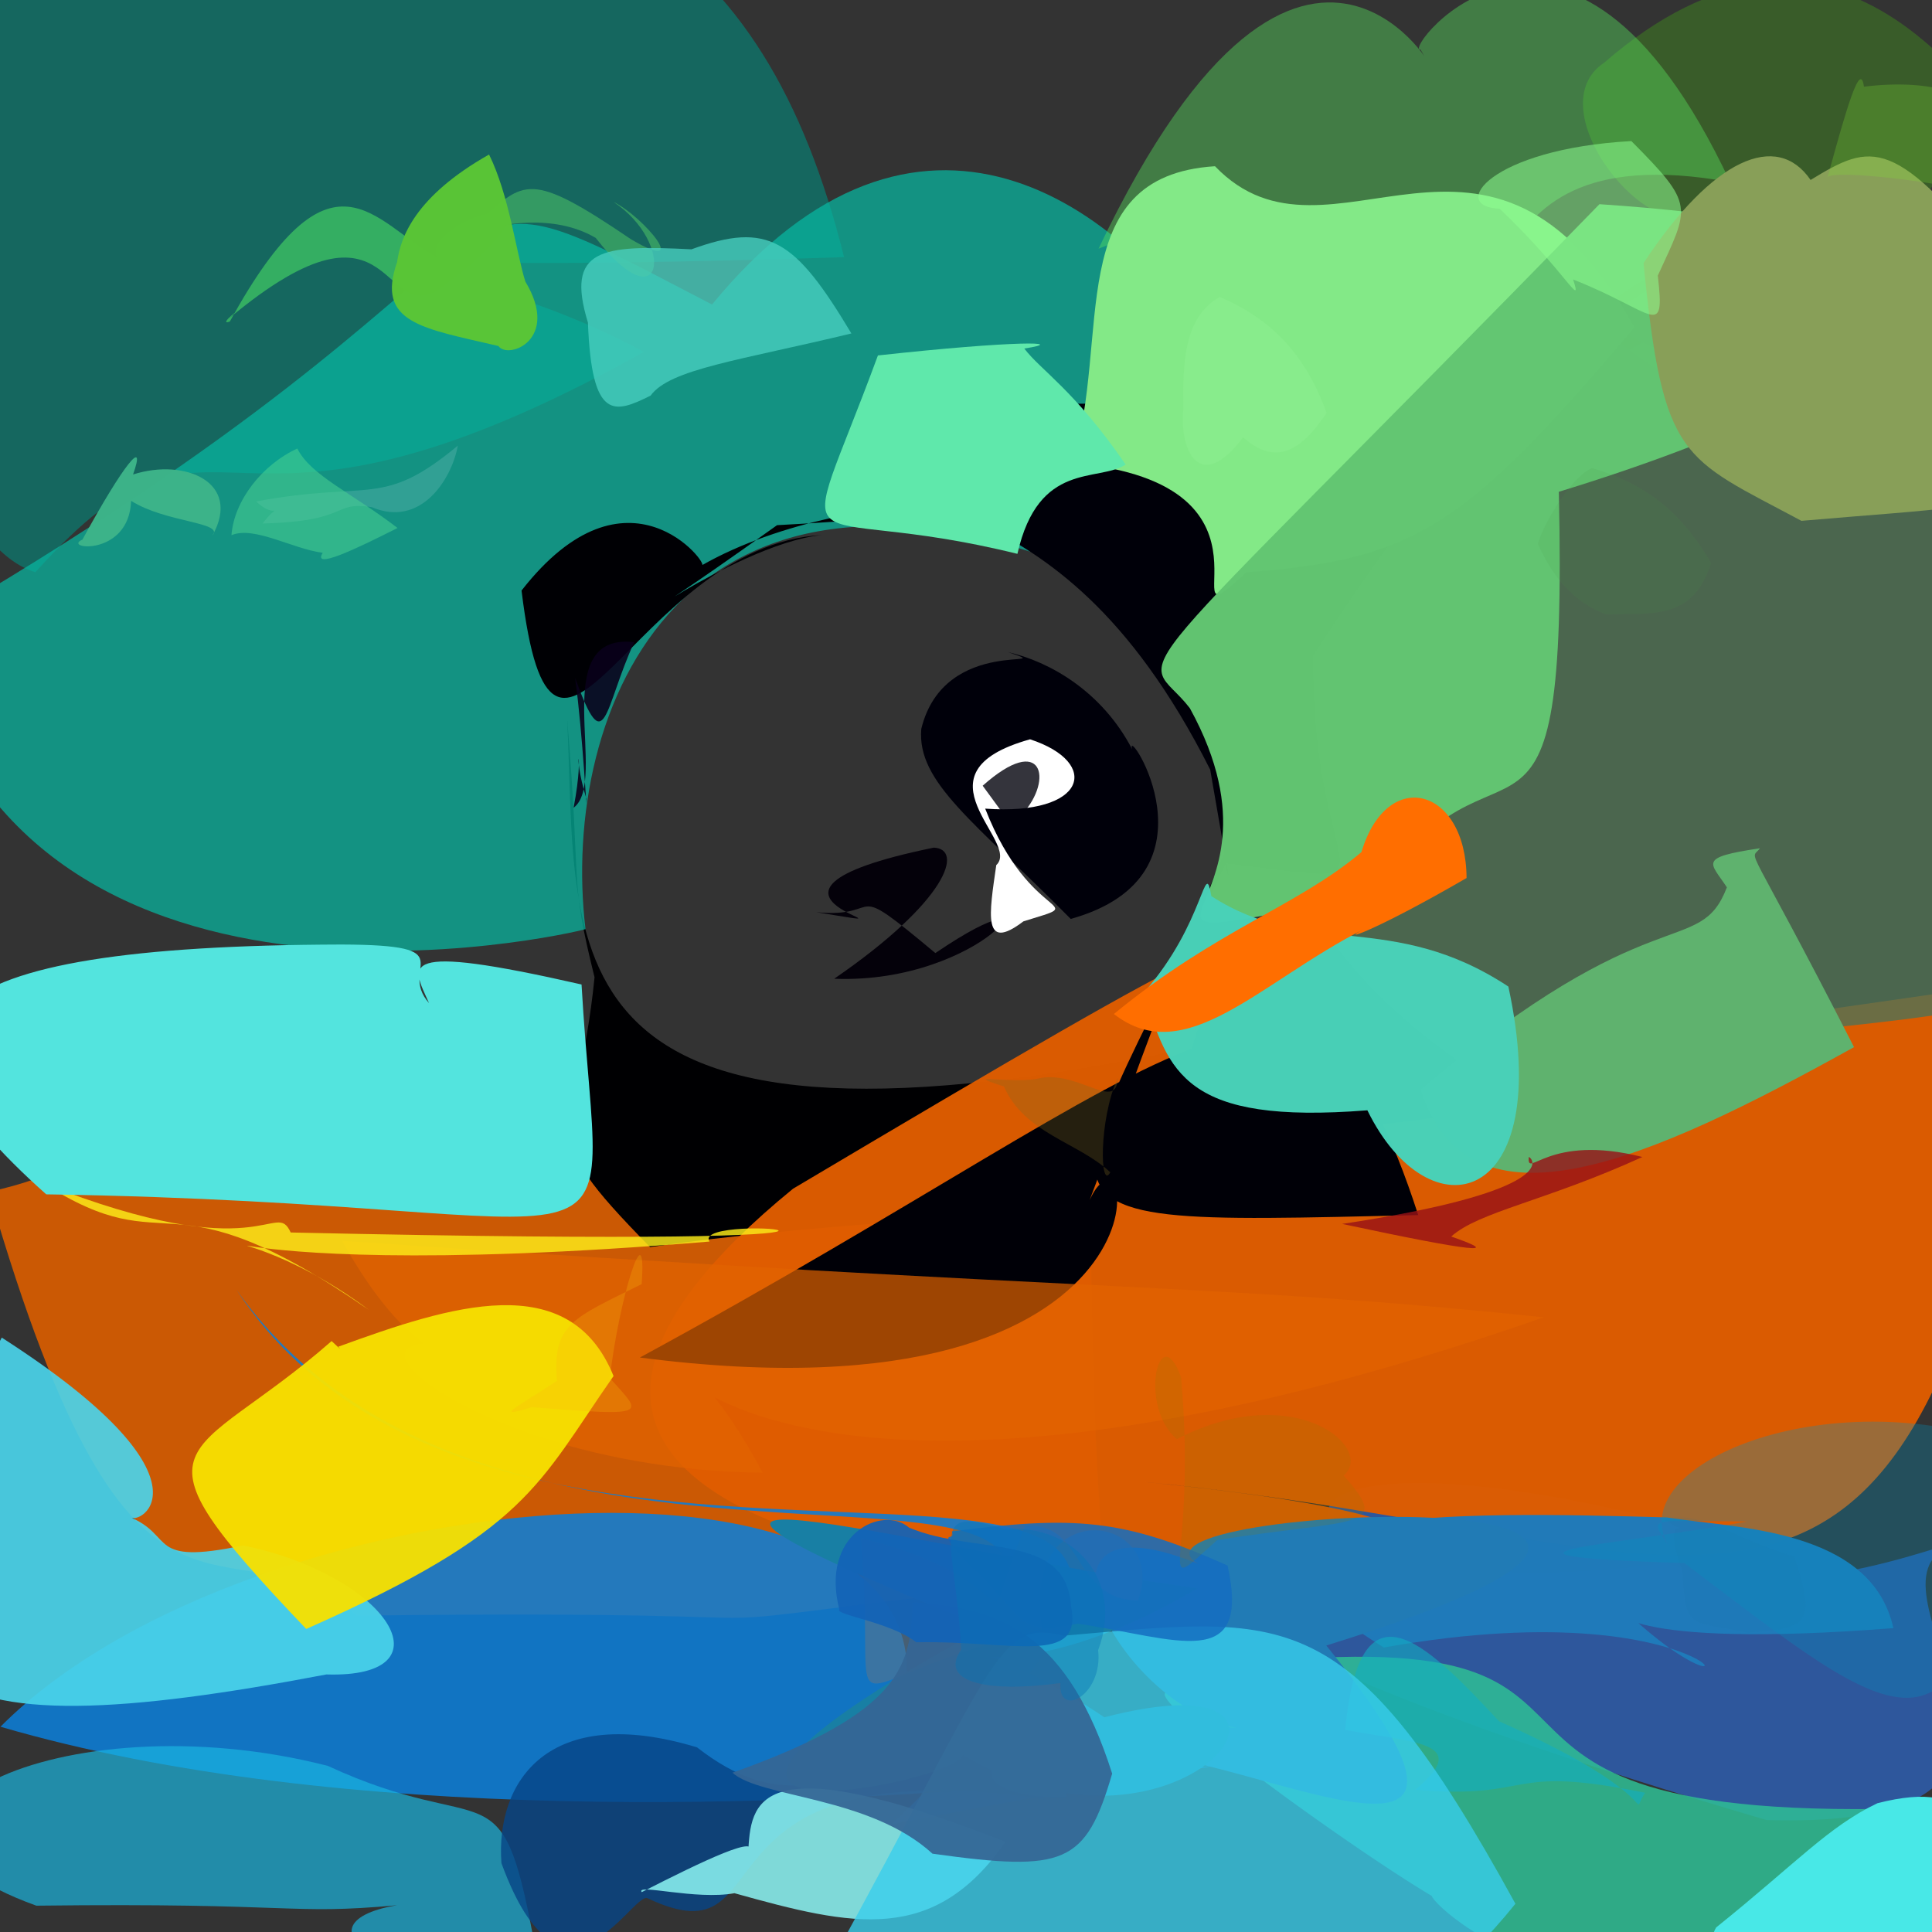<?xml version="1.0" ?>
<svg height="512" style="background-color: rgb(255, 249, 212, 0.253)" version="1.1" width="512" xmlns="http://www.w3.org/2000/svg">
  <rect width="100%" height="100%" fill="#333333" stroke="none"/>
  <defs/>
  <g>
    <path d="M 516.216 410.059 C 490.434 421.674 563.2 485.119 468.168 482.337 C 269.371 424.107 242.836 379.243 495.463 419.29 C 305.917 354.95 321.426 431.365 441.469 414.126 C 474.902 428.117 523.741 404.97 516.216 410.059" fill="rgb(45, 94, 177)" opacity="0.831" stroke="rgb(0, 0, 0)" stroke-linecap="round" stroke-linejoin="round" stroke-opacity="1.0" stroke-width="0"/>
    <path d="M 292.724 417.577 C 139.851 435.023 254.097 426.313 94.619 428.158 C 58.82 398.572 35.947 450.049 -2.898 315.854 C 70.059 299.695 -34.451 263.055 138.519 294.378 C 326.048 306.365 278.529 244.231 292.724 417.577" fill="rgb(214, 92, 0)" opacity="0.929" stroke="rgb(0, 0, 0)" stroke-linecap="round" stroke-linejoin="round" stroke-opacity="1.0" stroke-width="0"/>
    <path d="M 313.158 278.175 C 348.928 327.602 260.587 317.666 172.271 330.491 C 140.124 297.748 153.102 304.057 157.559 258.983 C 150.753 231.561 154.182 236.848 150.297 190.477 C 153.325 251.774 141.404 313.542 313.158 278.175" fill="rgb(0, 0, 2)" opacity="1.0" stroke="rgb(0, 0, 0)" stroke-linecap="round" stroke-linejoin="round" stroke-opacity="1.0" stroke-width="0"/>
    <path d="M 223.683 68.139 C -14.703 76.073 88.437 48.835 170.645 93.267 C 54.872 157.775 60.341 94.9 9.39 151.621 C -25.309 141.457 -50.834 13.95 41.242 -42.879 C 154.05 -48.679 202.66 -16.166 223.683 68.139" fill="rgb(2, 138, 125)" opacity="0.603" stroke="rgb(0, 0, 0)" stroke-linecap="round" stroke-linejoin="round" stroke-opacity="1.0" stroke-width="0"/>
    <path d="M 290.613 152.549 C 180.614 107.528 148.23 188.13 155.164 246.23 C 151.336 247.459 2.456 281.809 -22.02 167.596 C 161.186 61.638 101.117 35.173 188.698 80.698 C 296.862 -51.2 408.299 231.929 290.613 152.549" fill="rgb(8, 184, 162)" opacity="0.718" stroke="rgb(0, 0, 0)" stroke-linecap="round" stroke-linejoin="round" stroke-opacity="1.0" stroke-width="0"/>
    <path d="M 541.325 259.323 C 506.592 467.288 460.061 407.695 302.896 392.688 C 560.485 418.4 31.057 461.309 210.175 315.011 C 456.246 168.847 206.378 324.105 386.608 295.246 C 395.333 279.699 320.245 290.981 541.325 259.323" fill="rgb(223, 93, 0)" opacity="0.97" stroke="rgb(0, 0, 0)" stroke-linecap="round" stroke-linejoin="round" stroke-opacity="1.0" stroke-width="0"/>
    <path d="M 511.057 129.818 C 563.069 177.501 526.617 206.291 548.074 257.445 C 531.466 267.115 537.245 268.844 386.333 281.057 C 299.169 219.744 322.135 128.514 504.112 59.939 C 487.696 105.593 535.043 163.786 511.057 129.818" fill="rgb(81, 114, 85)" opacity="0.805" stroke="rgb(0, 0, 0)" stroke-linecap="round" stroke-linejoin="round" stroke-opacity="1.0" stroke-width="0"/>
    <path d="M 375.846 322.014 C 347.045 233.026 318.229 279.051 169.569 359.76 C 316.213 378.786 300.773 291.474 288.777 318.018 C 297.14 296.238 316.168 237.458 341.926 191.121 C 283.42 326.726 250.954 324.808 375.846 322.014" fill="rgb(0, 0, 7)" opacity="1.0" stroke="rgb(0, 0, 0)" stroke-linecap="round" stroke-linejoin="round" stroke-opacity="1.0" stroke-width="0"/>
    <path d="M 348.031 173.711 C 347.392 237.583 375.36 234.59 324.033 228.621 C 323.603 220.226 329.307 253.496 320.717 203.969 C 277.592 118.44 231.477 149.17 237.234 105.595 C 504.864 122.106 469.894 -14.951 348.031 173.711" fill="rgb(0, 0, 9)" opacity="1.0" stroke="rgb(0, 0, 0)" stroke-linecap="round" stroke-linejoin="round" stroke-opacity="1.0" stroke-width="0"/>
    <path d="M 118.326 75.219 C 100.205 89.765 106.458 46.232 60.744 84.339 C 65.39 80.228 57.302 86.493 60.895 85.226 C 87.96 36.028 98.889 58.902 115.783 68.225 C 111.284 58.324 157.697 44.489 118.326 75.219" fill="rgb(52, 174, 98)" opacity="0.998" stroke="rgb(0, 0, 0)" stroke-linecap="round" stroke-linejoin="round" stroke-opacity="1.0" stroke-width="0"/>
    <path d="M 221.081 259.375 C 260.792 260.967 282.971 228.735 247.882 252.577 C 223.583 232.26 235.055 243.544 216.329 241.74 C 251.913 247.544 185.118 237.447 247.439 224.635 C 255.355 224.918 251.359 238.555 221.081 259.375" fill="rgb(4, 1, 10)" opacity="0.983" stroke="rgb(0, 0, 0)" stroke-linecap="round" stroke-linejoin="round" stroke-opacity="1.0" stroke-width="0"/>
    <path d="M 409.095 349.098 C 153.982 437.97 158.384 308.331 202.13 390.296 C 105.929 389.173 55.666 322.106 185.206 378.41 C 138.399 360.313 117.869 377.528 90.647 328.828 C 298.246 342.94 319.407 339.837 409.095 349.098" fill="rgb(226, 99, 0)" opacity="0.698" stroke="rgb(0, 0, 0)" stroke-linecap="round" stroke-linejoin="round" stroke-opacity="1.0" stroke-width="0"/>
    <path d="M 528.706 28.6 C 496.425 56.534 483.237 144.662 419.819 82.428 C 505.616 132.223 462.087 45.794 448.583 57.39 C 434.415 62.459 408.007 28.126 425.039 16.672 C 485.132 -35.41 519.88 24.312 528.706 28.6" fill="rgb(77, 222, 10)" opacity="0.239" stroke="rgb(0, 0, 0)" stroke-linecap="round" stroke-linejoin="round" stroke-opacity="1.0" stroke-width="0"/>
    <path d="M 458.508 48.242 C 378.853 33.888 411.634 105.586 367.25 67.384 C 375.004 70.98 358.128 39.5 291.129 65.897 C 346.918 -51.2 384.857 28.145 376.438 13.134 C 371.216 13.95 415.351 -43.728 458.508 48.242" fill="rgb(89, 228, 95)" opacity="0.412" stroke="rgb(0, 0, 0)" stroke-linecap="round" stroke-linejoin="round" stroke-opacity="1.0" stroke-width="0"/>
    <path d="M 501.765 431.469 C 429.165 437.125 426.01 426.15 429.559 425.879 C 468.615 463.286 461.191 419.744 366.719 436.612 C 305.377 398.558 388.265 400.636 441.736 402.127 C 459.555 405.048 495.871 404.831 501.765 431.469" fill="rgb(31, 122, 186)" opacity="0.988" stroke="rgb(0, 0, 0)" stroke-linecap="round" stroke-linejoin="round" stroke-opacity="1.0" stroke-width="0"/>
    <path d="M 236.514 483.373 C 484.441 435.878 181.447 510.555 0.124 457.602 C 66.989 390.276 259.113 375.472 238.937 454.237 C 340.555 357.914 137.645 447.378 62.695 341.866 C 138.975 457.825 386.828 336.995 236.514 483.373" fill="rgb(13, 125, 214)" opacity="0.878" stroke="rgb(0, 0, 0)" stroke-linecap="round" stroke-linejoin="round" stroke-opacity="1.0" stroke-width="0"/>
    <path d="M 526.029 478.343 C 439.312 561.751 379.807 505.592 379.472 502.483 C 347.93 483.636 259.823 418.041 344.243 465.12 C 357.102 456.718 387.836 472.548 335.447 440.299 C 451.27 429.931 360.995 487.991 526.029 478.343" fill="rgb(46, 191, 149)" opacity="0.847" stroke="rgb(0, 0, 0)" stroke-linecap="round" stroke-linejoin="round" stroke-opacity="1.0" stroke-width="0"/>
    <path d="M 530.668 382.245 C 523.439 477.625 502.568 456.505 446.343 414.211 C 380.115 412.154 432.294 409.113 462.922 403.207 C 435.145 403.121 437.185 401.561 442.869 410.766 C 428.108 389.524 481.249 365.805 530.668 382.245" fill="rgb(3, 147, 193)" opacity="0.293" stroke="rgb(0, 0, 0)" stroke-linecap="round" stroke-linejoin="round" stroke-opacity="1.0" stroke-width="0"/>
    <path d="M 64.393 409.566 C 102.807 417.425 120.034 444.776 86.487 443.749 C -21.065 464.261 -51.2 451.267 0.464 354.477 C 58.884 392.021 36.99 404.651 34.237 401.998 C 46.511 406.874 38.689 414.959 64.393 409.566" fill="rgb(75, 212, 235)" opacity="0.915" stroke="rgb(0, 0, 0)" stroke-linecap="round" stroke-linejoin="round" stroke-opacity="1.0" stroke-width="0"/>
    <path d="M 433.217 86.77 C 388.553 139.218 375.75 148.336 330.299 151.669 C 307.293 173.329 345.604 128.244 284.175 122.682 C 294.655 89.809 281.126 46.621 321.986 44.053 C 352.47 75.827 394.771 17.315 433.217 86.77" fill="rgb(131, 233, 135)" opacity="0.997" stroke="rgb(0, 0, 0)" stroke-linecap="round" stroke-linejoin="round" stroke-opacity="1.0" stroke-width="0"/>
    <path d="M 413.106 130.326 C 415.643 242.896 397.738 186.309 364.159 237.106 C 276.744 253.39 346.854 244.948 315.327 187.686 C 302.387 170.742 290.235 191.234 423.868 54.114 C 560.749 63.261 501.734 103.167 413.106 130.326" fill="rgb(98, 197, 114)" opacity="0.986" stroke="rgb(0, 0, 0)" stroke-linecap="round" stroke-linejoin="round" stroke-opacity="1.0" stroke-width="0"/>
    <path d="M 466.397 224.799 C 463.748 228.537 462.058 220.243 491.334 277.501 C 437.078 307.606 389.303 328.839 376.578 288.807 C 437.956 236.768 450.293 254.306 457.642 235.159 C 453.274 228.473 449.776 227.29 466.397 224.799" fill="rgb(95, 178, 110)" opacity="1.0" stroke="rgb(0, 0, 0)" stroke-linecap="round" stroke-linejoin="round" stroke-opacity="1.0" stroke-width="0"/>
    <path d="M 162.588 53.511 C 179.125 64.499 175.844 86.155 157.876 63.049 C 135.41 49.851 100.868 74.497 127.212 58.334 C 139.004 48.124 140.083 44.96 167.167 63.371 C 183.694 73.168 170.552 57.384 162.588 53.511" fill="rgb(66, 176, 100)" opacity="0.698" stroke="rgb(0, 0, 0)" stroke-linecap="round" stroke-linejoin="round" stroke-opacity="1.0" stroke-width="0"/>
    <path d="M 141.403 513.918 C 106.183 531.007 75.352 509.828 105.233 504.909 C 76.302 507.56 79.107 504.184 9.631 505.024 C -51.2 483.162 15.964 449.776 86.873 467.976 C 129.53 487.7 132.745 467.113 141.403 513.918" fill="rgb(26, 183, 226)" opacity="0.673" stroke="rgb(0, 0, 0)" stroke-linecap="round" stroke-linejoin="round" stroke-opacity="1.0" stroke-width="0"/>
    <path d="M 300.014 198.524 C 297.98 191.189 325.179 231.986 283.756 243.524 C 258.106 217.585 242.958 207.384 244.148 193.167 C 250.267 168.018 281.958 177.779 267.122 172.821 C 278.109 175.294 292.027 183.2 300.014 198.524" fill="rgb(0, 0, 10)" opacity="1.0" stroke="rgb(0, 0, 0)" stroke-linecap="round" stroke-linejoin="round" stroke-opacity="1.0" stroke-width="0"/>
    <path d="M 188.023 329.026 C 32.457 341.933 53.2 313.943 97.725 347.11 C 42.785 309.112 46.157 335.791 11.538 313.598 C 69.829 336.649 72.916 317.534 77.037 326.621 C 279.138 331.126 182.454 320.381 188.023 329.026" fill="rgb(252, 235, 25)" opacity="0.823" stroke="rgb(0, 0, 0)" stroke-linecap="round" stroke-linejoin="round" stroke-opacity="1.0" stroke-width="0"/>
    <path d="M 276.979 476.911 C 178.94 462.124 209.451 520.947 171.511 503.02 C 167.387 501.764 149.098 538.099 132.887 493.76 C 131.294 472.109 145.282 451.107 184.724 463.067 C 227.127 496.268 240.713 433.021 276.979 476.911" fill="rgb(7, 69, 134)" opacity="0.805" stroke="rgb(0, 0, 0)" stroke-linecap="round" stroke-linejoin="round" stroke-opacity="1.0" stroke-width="0"/>
    <path d="M 121.331 118.095 C 119.671 127.193 111.394 139.94 98.487 134.383 C 87.762 132.818 93.065 138.135 69.568 138.739 C 74.612 132.152 73.449 138.223 67.887 132.881 C 98.356 127.214 101.231 134.782 121.331 118.095" fill="rgb(189, 226, 230)" opacity="0.178" stroke="rgb(0, 0, 0)" stroke-linecap="round" stroke-linejoin="round" stroke-opacity="1.0" stroke-width="0"/>
    <path d="M 261.087 214.296 C 273.214 245.358 289.997 238.305 271.199 244.179 C 260.32 252.461 262.159 242.22 264.022 229.263 C 270.723 223.039 240.901 204.885 272.978 195.924 C 291.855 202.09 288.068 216.255 261.087 214.296" fill="rgb(255, 255, 255)" opacity="1.0" stroke="rgb(0, 0, 0)" stroke-linecap="round" stroke-linejoin="round" stroke-opacity="1.0" stroke-width="0"/>
    <path d="M 217.853 141.78 C 193.049 144.296 150.677 178.66 205.933 139.177 C 299.028 134.275 228.022 125.802 185.99 149.814 C 188.226 150.029 166.369 120.431 138.215 156.497 C 146.8 226.985 167.525 144.656 217.853 141.78" fill="rgb(0, 0, 4)" opacity="1.0" stroke="rgb(0, 0, 0)" stroke-linecap="round" stroke-linejoin="round" stroke-opacity="1.0" stroke-width="0"/>
    <path d="M 294.613 215.365 C 299.088 232.552 298.198 236.56 286.704 234.404 C 279.071 233.661 278.854 233.489 260.418 208.223 C 276.478 193.949 279.076 206.755 271.059 215.564 C 300.853 201.769 296.087 232.551 294.613 215.365" fill="rgb(0, 0, 11)" opacity="0.796" stroke="rgb(0, 0, 0)" stroke-linecap="round" stroke-linejoin="round" stroke-opacity="1.0" stroke-width="0"/>
    <path d="M 351.477 436.072 C 426.447 528.477 280.456 432.731 282.589 476.353 C 243.669 476.805 262.308 450.212 332.408 458.441 C 297.419 457.627 263.446 389.626 321.951 416.347 C 273.687 399.696 505.347 388.407 351.477 436.072" fill="rgb(33, 123, 181)" opacity="1.0" stroke="rgb(0, 0, 0)" stroke-linecap="round" stroke-linejoin="round" stroke-opacity="1.0" stroke-width="0"/>
    <path d="M 292.667 455.1 C 360.911 437.3 311.594 501.958 252.425 463.426 C 276.26 467.928 135.894 499.38 261.09 431.318 C 132.865 379.302 251.961 412.434 317.384 420.9 C 250.68 460.181 236.841 417.613 292.667 455.1" fill="rgb(24, 127, 164)" opacity="1.0" stroke="rgb(0, 0, 0)" stroke-linecap="round" stroke-linejoin="round" stroke-opacity="1.0" stroke-width="0"/>
    <path d="M 152.397 179.635 C 154.505 194.578 155.565 218.073 155.414 211.688 C 151.108 197.7 155.324 196.765 152.011 214.055 C 161.474 207.083 144.663 167.488 168.075 170.182 C 159.965 187.833 160.533 202.111 152.397 179.635" fill="rgb(10, 0, 27)" opacity="0.889" stroke="rgb(0, 0, 0)" stroke-linecap="round" stroke-linejoin="round" stroke-opacity="1.0" stroke-width="0"/>
    <path d="M 90.539 250.306 C -21.15 250.618 -38.708 271.121 12.253 316.514 C 176.085 319.008 158.968 345.693 154.115 260.899 C 104.177 249.535 109.158 255.705 113.694 265.829 C 105.154 256.135 123.833 250.423 90.539 250.306" fill="rgb(83, 228, 222)" opacity="0.997" stroke="rgb(0, 0, 0)" stroke-linecap="round" stroke-linejoin="round" stroke-opacity="1.0" stroke-width="0"/>
    <path d="M 301.54 424.194 C 310.299 401.285 269.889 394.862 276.155 431.813 C 216.459 446.18 232.958 463.573 228.15 407.645 C 276.225 419.052 257.254 440.369 271.655 404.321 C 287.912 403.525 283.83 423.709 301.54 424.194" fill="rgb(80, 117, 147)" opacity="0.678" stroke="rgb(0, 0, 0)" stroke-linecap="round" stroke-linejoin="round" stroke-opacity="1.0" stroke-width="0"/>
    <path d="M 266.487 488.087 C 247.446 515.376 226.136 510.526 194.635 501.719 C 184.482 503.609 168.355 499.093 170.067 501.433 C 186.205 493.189 202.377 485.443 198.272 491.395 C 198.89 477.274 200.088 462.11 266.487 488.087" fill="rgb(139, 244, 243)" opacity="0.86" stroke="rgb(0, 0, 0)" stroke-linecap="round" stroke-linejoin="round" stroke-opacity="1.0" stroke-width="0"/>
    <path d="M 435.975 475.102 C 398.193 467.395 407.133 477.042 375.095 474.296 C 390.538 461.464 374.17 461.824 356.494 458.425 C 360.323 418.405 376.858 434.177 397.269 456.155 C 443.511 476.684 431.005 482.51 435.975 475.102" fill="rgb(18, 174, 194)" opacity="0.592" stroke="rgb(0, 0, 0)" stroke-linecap="round" stroke-linejoin="round" stroke-opacity="1.0" stroke-width="0"/>
    <path d="M 298.308 123.109 C 290.976 127.89 275.231 122.012 269.625 146.775 C 209.35 131.91 210.408 154.605 232.659 94.196 C 269.345 90.178 283.438 90.503 271.448 92.362 C 275.82 98.159 284.709 103.303 298.308 123.109" fill="rgb(95, 232, 171)" opacity="1.0" stroke="rgb(0, 0, 0)" stroke-linecap="round" stroke-linejoin="round" stroke-opacity="1.0" stroke-width="0"/>
    <path d="M 401.601 504.515 C 372.22 540.981 349.827 540.281 282.541 541.021 C 249.591 525.512 228.448 526.507 220.58 519.455 C 263.525 441.632 264.236 428.75 281.748 433.493 C 341.452 428.305 357.25 423.581 401.601 504.515" fill="rgb(56, 205, 236)" opacity="0.789" stroke="rgb(0, 0, 0)" stroke-linecap="round" stroke-linejoin="round" stroke-opacity="1.0" stroke-width="0"/>
    <path d="M 531.271 72.806 C 560.103 136.725 547.51 131.884 477.402 138.029 C 445.706 121.048 440.74 122.276 435.547 69.729 C 453.877 41.91 470.902 34.66 479.825 47.689 C 496.027 37.827 502.046 35.499 531.271 72.806" fill="rgb(136, 159, 88)" opacity="1.0" stroke="rgb(0, 0, 0)" stroke-linecap="round" stroke-linejoin="round" stroke-opacity="1.0" stroke-width="0"/>
    <path d="M 399.733 261.444 C 412.439 320.13 378.693 327.661 362.368 294.243 C 313.931 298.063 309.527 284.284 303.192 262.986 C 319.479 244.402 319.148 226.744 321.025 237.484 C 346.746 254.108 368.776 241.054 399.733 261.444" fill="rgb(73, 209, 184)" opacity="0.989" stroke="rgb(0, 0, 0)" stroke-linecap="round" stroke-linejoin="round" stroke-opacity="1.0" stroke-width="0"/>
    <path d="M 294.735 470.028 C 287.709 494.061 282.181 496.141 247.116 491.243 C 230.427 475.973 201.494 476.498 194.101 469.783 C 240.303 453.378 241.093 440.681 241.956 424.646 C 265.656 425.893 283.095 433.419 294.735 470.028" fill="rgb(53, 102, 149)" opacity="0.93" stroke="rgb(0, 0, 0)" stroke-linecap="round" stroke-linejoin="round" stroke-opacity="1.0" stroke-width="0"/>
    <path d="M 388.655 232.685 C 363.368 247.326 354.623 249.798 361.436 246.228 C 333.794 260.307 314.136 283.491 295.186 268.72 C 322.568 246.237 343.843 240.164 360.793 225.816 C 367.63 203.022 388.531 208.636 388.655 232.685" fill="rgb(255, 110, 0)" opacity="1.0" stroke="rgb(0, 0, 0)" stroke-linecap="round" stroke-linejoin="round" stroke-opacity="1.0" stroke-width="0"/>
    <path d="M 475.506 412.455 C 481.287 430.433 479.424 431.416 463.018 432.715 C 447.79 429.231 446.771 432.585 445.808 416.371 C 439.292 398.039 450.348 408.824 441.07 402.749 C 450.527 399.761 460.875 408.631 475.506 412.455" fill="rgb(23, 120, 161)" opacity="0.087" stroke="rgb(0, 0, 0)" stroke-linecap="round" stroke-linejoin="round" stroke-opacity="1.0" stroke-width="0"/>
    <path d="M 325.333 414.906 C 331.604 443.405 311.816 434.206 285.61 430.281 C 268.594 433.898 271.652 428.106 256.435 414.289 C 247.145 403.931 253.556 409.271 252.255 405.837 C 284.496 401.672 297.481 402.357 325.333 414.906" fill="rgb(20, 110, 192)" opacity="0.859" stroke="rgb(0, 0, 0)" stroke-linecap="round" stroke-linejoin="round" stroke-opacity="1.0" stroke-width="0"/>
    <path d="M 356.085 391.036 C 368.8 405.39 360.343 402.257 322.575 408.116 C 304.758 424.096 317.417 415.799 313 365.03 C 307.265 348.968 301.532 372.607 311.874 381.387 C 342.998 365.302 364.525 383.743 356.085 391.036" fill="rgb(139, 122, 0)" opacity="0.183" stroke="rgb(0, 0, 0)" stroke-linecap="round" stroke-linejoin="round" stroke-opacity="1.0" stroke-width="0"/>
    <path d="M 162.596 364.662 C 142.33 393.675 140.087 405.541 81.15 431.695 C 31.372 379.434 49.888 388.708 87.88 355.394 C 88.342 355.824 91.25 358.581 89.644 356.894 C 119.164 346.131 150.878 335.748 162.596 364.662" fill="rgb(247, 225, 0)" opacity="0.951" stroke="rgb(0, 0, 0)" stroke-linecap="round" stroke-linejoin="round" stroke-opacity="1.0" stroke-width="0"/>
    <path d="M 439.335 73.033 C 441.3 90.406 438.551 82.577 416.894 74.066 C 419.533 82.269 414.811 71.862 397.427 55.31 C 383.746 54.822 394.858 39.449 432.328 37.386 C 449.26 54.439 447.816 54.573 439.335 73.033" fill="rgb(143, 255, 144)" opacity="0.542" stroke="rgb(0, 0, 0)" stroke-linecap="round" stroke-linejoin="round" stroke-opacity="1.0" stroke-width="0"/>
    <path d="M 225.629 88.371 C 195.987 95.531 177.545 97.773 172.411 104.845 C 162.84 109.602 156.818 111.691 155.806 85.483 C 149.811 65.885 159.273 64.839 183.24 66.073 C 203.542 58.671 210.635 63.309 225.629 88.371" fill="rgb(73, 207, 191)" opacity="0.789" stroke="rgb(0, 0, 0)" stroke-linecap="round" stroke-linejoin="round" stroke-opacity="1.0" stroke-width="0"/>
    <path d="M 118.699 126.826 C 110.377 128.975 98.075 132.634 99.633 139.88 C 106.385 136.352 96.431 129.083 72.255 126.767 C 87.463 123.309 99.667 119.839 98.247 107.046 C 103.305 117.929 114.733 123.922 118.699 126.826" fill="rgb(92, 160, 185)" opacity="0.0" stroke="rgb(0, 0, 0)" stroke-linecap="round" stroke-linejoin="round" stroke-opacity="1.0" stroke-width="0"/>
    <path d="M 283.828 425.59 C 287.124 441.7 268.117 434.655 242.818 435.222 C 236.099 429.897 221.042 427.915 222.435 426.52 C 217.27 406.474 233.918 398.749 240.902 404.835 C 258.591 412.255 282.497 405.918 283.828 425.59" fill="rgb(19, 99, 183)" opacity="0.926" stroke="rgb(0, 0, 0)" stroke-linecap="round" stroke-linejoin="round" stroke-opacity="1.0" stroke-width="0"/>
    <path d="M 521.577 505.039 C 517.737 515.38 511.085 522.351 485.103 532.323 C 461.952 529.529 450.026 518.907 454.791 510.802 C 476.271 493.531 484.598 484.035 497.532 477.874 C 524.039 471.048 526.254 485.548 521.577 505.039" fill="rgb(72, 232, 231)" opacity="1.0" stroke="rgb(0, 0, 0)" stroke-linecap="round" stroke-linejoin="round" stroke-opacity="1.0" stroke-width="0"/>
    <path d="M 435.247 306.614 C 409.636 318.312 391.871 321.109 384.586 327.694 C 398.356 332.454 391.225 331.95 355.682 324.35 C 410.08 316.12 407.423 307.966 405.15 306.576 C 404.611 312.675 410.063 300.269 435.247 306.614" fill="rgb(152, 18, 23)" opacity="0.81" stroke="rgb(0, 0, 0)" stroke-linecap="round" stroke-linejoin="round" stroke-opacity="1.0" stroke-width="0"/>
    <path d="M 291.011 437.328 C 292.391 449.228 280.36 455.543 281.028 446.018 C 260.673 448.8 248.86 445.47 254.736 437.184 C 253.145 407.22 245.315 398.76 266.427 405.267 C 284.526 403.733 298.016 418.787 291.011 437.328" fill="rgb(7, 116, 181)" opacity="0.424" stroke="rgb(0, 0, 0)" stroke-linecap="round" stroke-linejoin="round" stroke-opacity="1.0" stroke-width="0"/>
    <path d="M 161.612 365.169 C 169.968 374.746 173.43 375.533 140.919 372.91 C 129.641 376.49 138.179 372.238 147.592 365.919 C 146.353 350.89 151.733 349.38 170.049 340.308 C 171.525 319.823 163.992 344.483 161.612 365.169" fill="rgb(253, 186, 13)" opacity="0.254" stroke="rgb(0, 0, 0)" stroke-linecap="round" stroke-linejoin="round" stroke-opacity="1.0" stroke-width="0"/>
    <path d="M 275.405 290.152 C 257.781 294.737 248.913 303.977 256.781 300.369 C 267.329 302.677 256.53 299.928 239.924 291.116 C 238.444 289.229 253.19 290.352 267.494 291.154 C 268.96 286.463 282.426 287.947 275.405 290.152" fill="rgb(179, 146, 0)" opacity="0.0" stroke="rgb(0, 0, 0)" stroke-linecap="round" stroke-linejoin="round" stroke-opacity="1.0" stroke-width="0"/>
    <path d="M 56.299 141.917 C 59.488 138.333 43.949 138.558 34.751 132.728 C 34.189 147.736 16.241 145.448 21.841 143.004 C 32.825 122.887 38.861 115.602 35.26 125.745 C 49.088 121.31 64.158 127.902 56.299 141.917" fill="rgb(61, 179, 137)" opacity="0.993" stroke="rgb(0, 0, 0)" stroke-linecap="round" stroke-linejoin="round" stroke-opacity="1.0" stroke-width="0"/>
    <path d="M 453.474 149.246 C 448.637 163.936 439.135 162.577 425.587 162.8 C 416.817 159.561 411.259 152.461 407.542 144.112 C 409.316 138.066 416.961 125.838 421.939 124.06 C 434.673 127.842 444.742 134.204 453.474 149.246" fill="rgb(77, 151, 76)" opacity="0.116" stroke="rgb(0, 0, 0)" stroke-linecap="round" stroke-linejoin="round" stroke-opacity="1.0" stroke-width="0"/>
    <path d="M 105.354 139.921 C 93.839 145.74 82.714 151.003 85.524 146.495 C 77.526 145.477 67.356 139.306 61.342 141.83 C 62.002 132.701 69.49 123.124 78.795 118.861 C 82.359 126.009 92.917 130.396 105.354 139.921" fill="rgb(73, 210, 146)" opacity="0.547" stroke="rgb(0, 0, 0)" stroke-linecap="round" stroke-linejoin="round" stroke-opacity="1.0" stroke-width="0"/>
    <path d="M 526.901 31.345 C 521.85 48.621 514.833 61.059 516.841 49.523 C 502.804 46.827 484.661 45.303 484.314 47.042 C 489.502 28.055 493.032 16.033 493.965 22.972 C 511.272 20.859 522.619 24.702 526.901 31.345" fill="rgb(131, 223, 52)" opacity="0.257" stroke="rgb(0, 0, 0)" stroke-linecap="round" stroke-linejoin="round" stroke-opacity="1.0" stroke-width="0"/>
    <path d="M 296.215 285.633 C 291.147 296.722 291.483 315.782 294.236 310.681 C 285.876 302.75 271.473 300.414 266.062 287.927 C 253.528 283.887 268.487 287.612 275.949 285.645 C 286.315 284.018 295.978 294.641 296.215 285.633" fill="rgb(127, 108, 37)" opacity="0.295" stroke="rgb(0, 0, 0)" stroke-linecap="round" stroke-linejoin="round" stroke-opacity="1.0" stroke-width="0"/>
    <path d="M 351.573 109.469 C 346.849 116.182 339.911 125.235 329.434 115.915 C 317.935 131.188 312.504 119.303 313.599 108.469 C 313.403 95.968 313.77 84.007 323.249 78.693 C 336.034 84.147 345.698 93.031 351.573 109.469" fill="rgb(182, 255, 179)" opacity="0.114" stroke="rgb(0, 0, 0)" stroke-linecap="round" stroke-linejoin="round" stroke-opacity="1.0" stroke-width="0"/>
    <path d="M 139.219 74.615 C 148.609 90.158 134.547 95.357 132.091 91.698 C 111.868 86.955 99.579 85.64 105.239 69.451 C 106.138 62.924 109.976 52.041 129.608 40.948 C 134.906 51.677 136.743 66.652 139.219 74.615" fill="rgb(90, 197, 55)" opacity="0.996" stroke="rgb(0, 0, 0)" stroke-linecap="round" stroke-linejoin="round" stroke-opacity="1.0" stroke-width="0"/>
  </g>
</svg>

